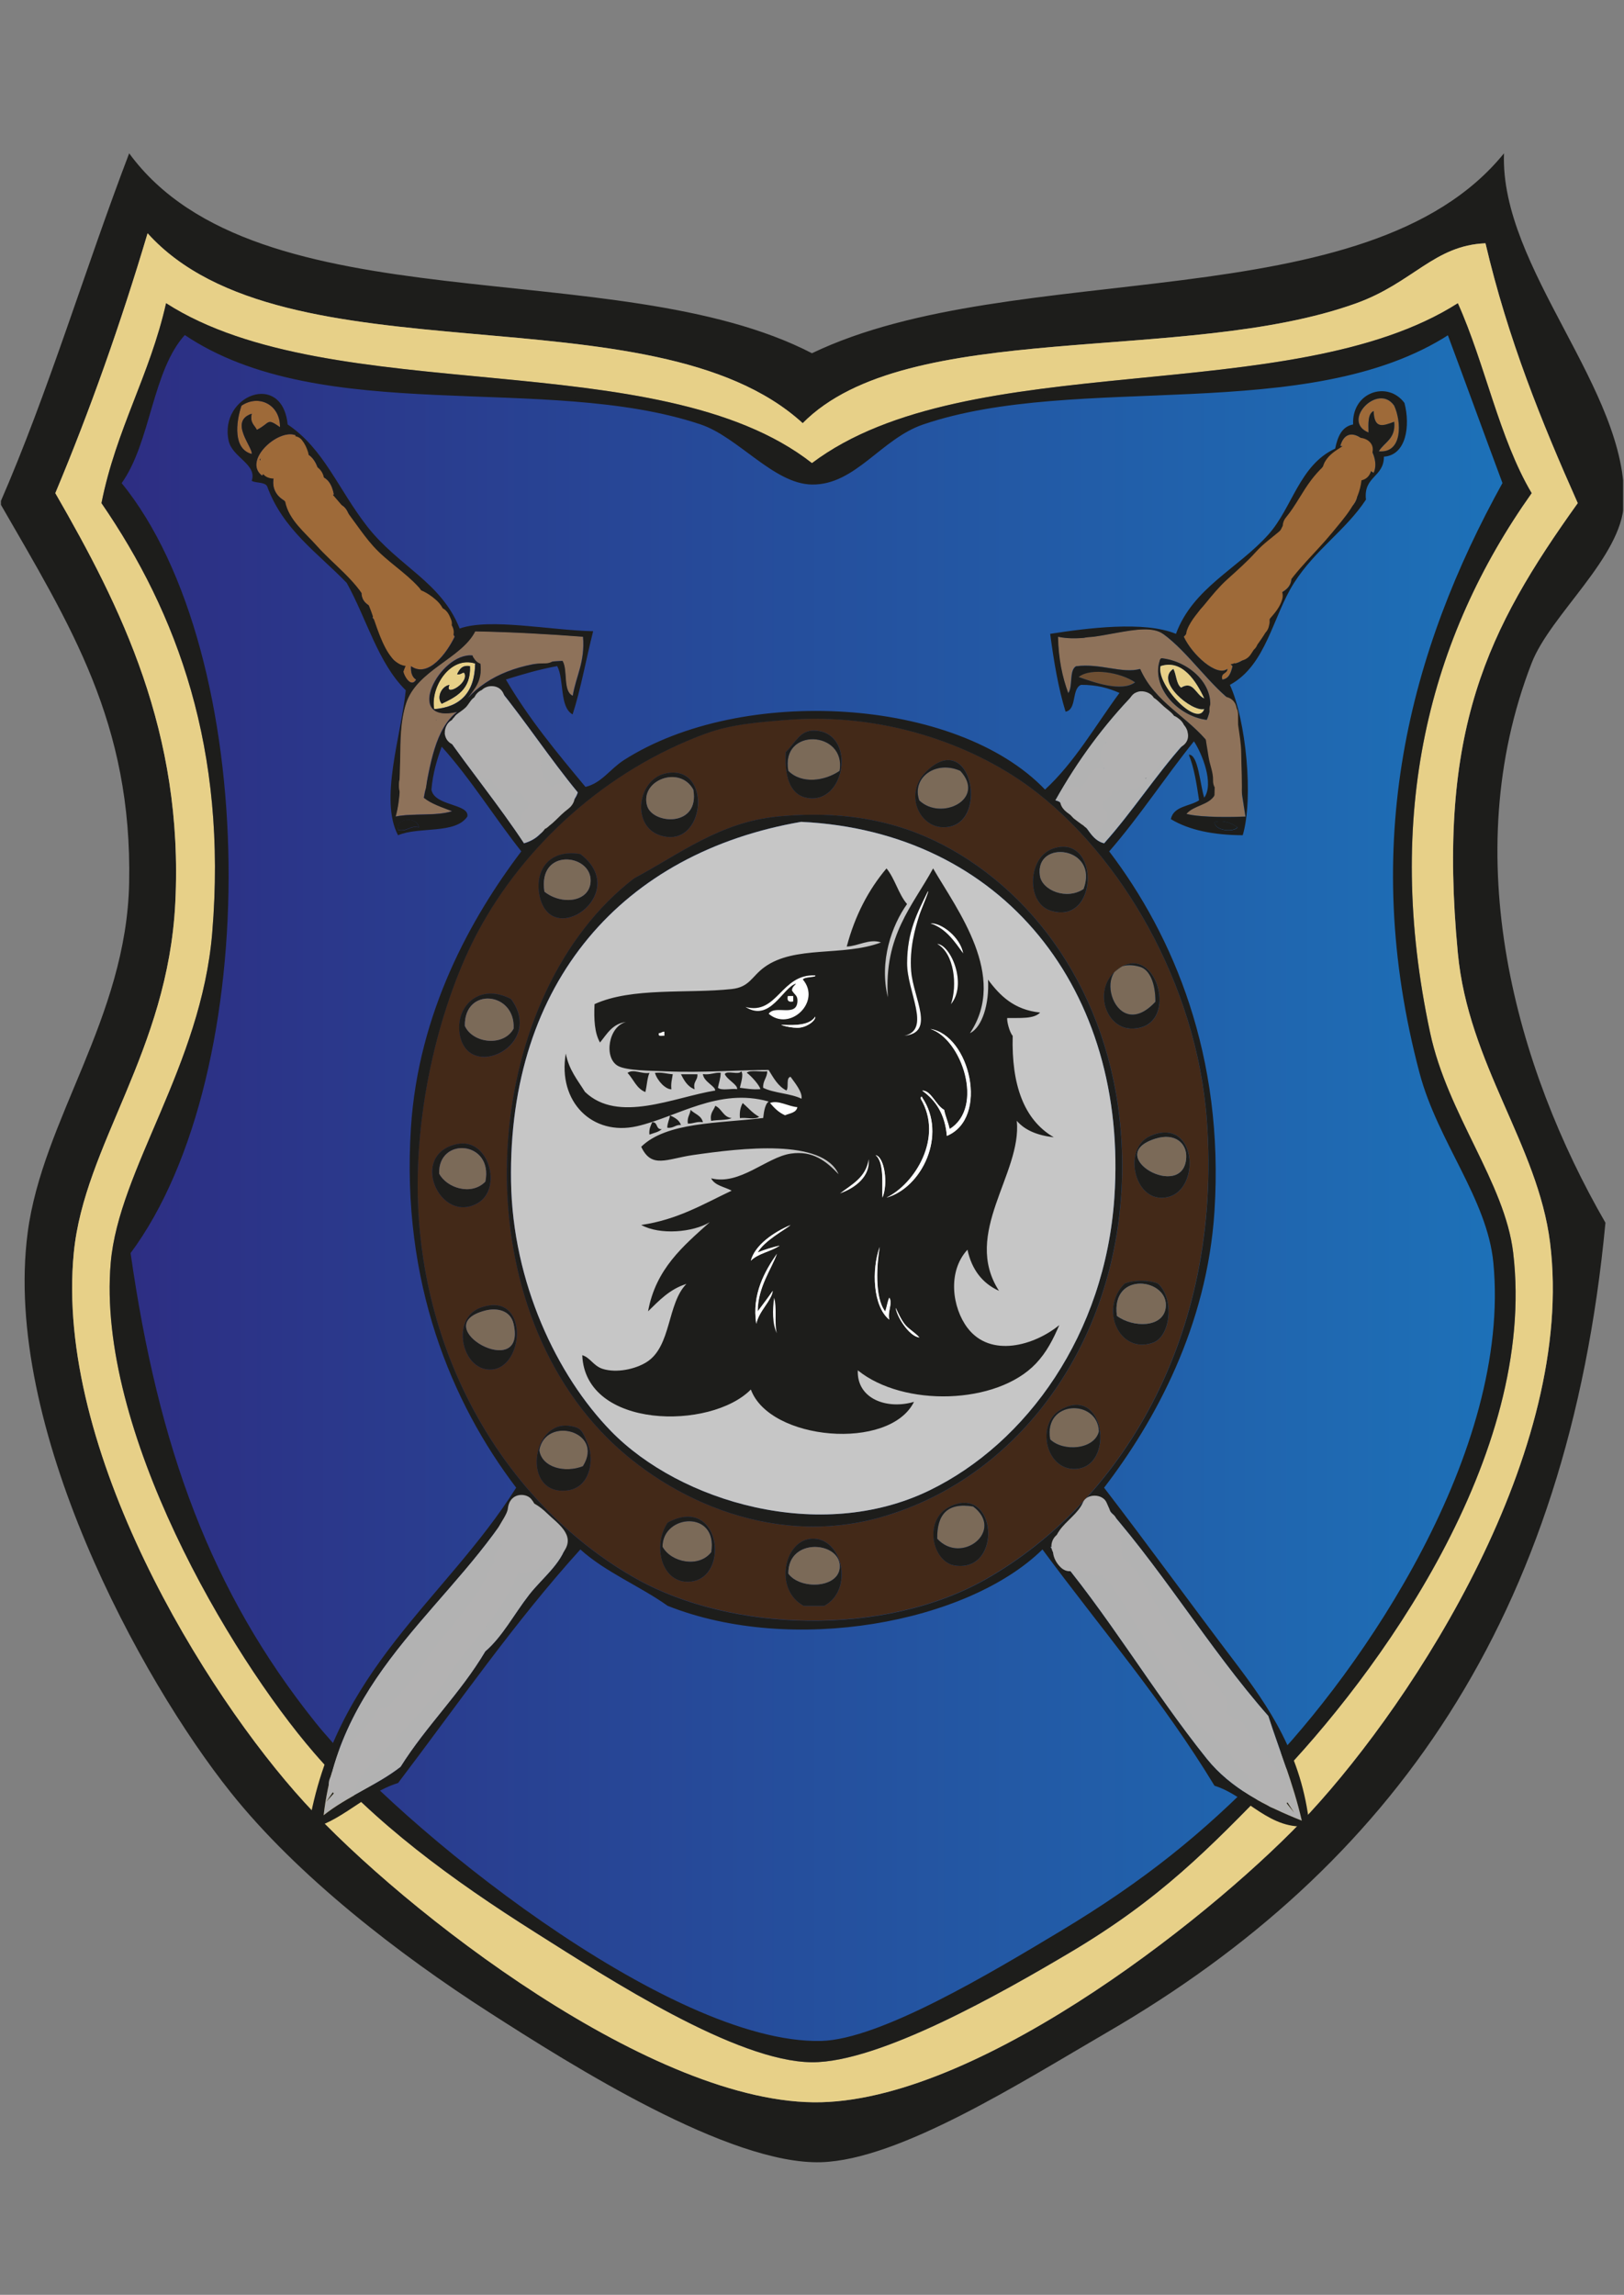 <?xml version="1.0" encoding="UTF-8"?>
<svg id="Calque_1" data-name="Calque 1" xmlns="http://www.w3.org/2000/svg" xmlns:xlink="http://www.w3.org/1999/xlink" viewBox="0 0 595.95 841.89">
  <rect x="0" y="0" width="595.95" height="841.89" fill="#808080" stroke="none"/>
  <defs>
    <style>
      .cls-1 {
        fill: #c6c6c6;
      }

      .cls-1, .cls-2, .cls-3, .cls-4, .cls-5, .cls-6, .cls-7, .cls-8, .cls-9, .cls-10, .cls-11, .cls-12 {
        fill-rule: evenodd;
      }

      .cls-2 {
        fill: #e7d088;
      }

      .cls-3 {
        fill: #fff;
      }

      .cls-13 {
        clip-path: url(#clippath-2);
      }

      .cls-4 {
        fill: #9d9d9c;
      }

      .cls-5 {
        fill: #6e4f33;
      }

      .cls-6 {
        fill: #432918;
      }

      .cls-14 {
        stroke: #1d1d1b;
        stroke-miterlimit: 10;
      }

      .cls-14, .cls-15 {
        fill: none;
      }

      .cls-16 {
        clip-path: url(#clippath-1);
      }

      .cls-7 {
        fill: #b2b2b2;
      }

      .cls-8 {
        fill: #b3b2b2;
      }

      .cls-9 {
        fill: #1d1d1b;
      }

      .cls-17 {
        clip-path: url(#clippath);
      }

      .cls-10 {
        fill: #7b6a58;
      }

      .cls-11 {
        fill: #9e6a39;
      }

      .cls-18 {
        fill: url(#linear-gradient);
      }

      .cls-12 {
        fill: #8e725a;
      }
    </style>
    <clipPath id="clippath">
      <rect class="cls-15" x=".34" width="595.28" height="841.89"/>
    </clipPath>
    <clipPath id="clippath-1">
      <path class="cls-15" d="M338.58,155.25c-15.56,5.3-24.92,22.21-40.63,22-13.76-.19-26.86-17.37-40.63-22-57.04-19.19-139.19,1.21-189.6-33-12.46,13.4-12.76,39.97-23.71,55,51.04,62.33,52.77,216.02,3.39,282.33,10.22,71.78,29.65,124.63,67.72,172.33,30.27,37.94,130.11,118.65,186.23,117.33,21.73-.5,62.62-25.08,88.02-40.33,31.05-18.64,52.44-36.08,74.49-58.67,36.61-37.47,91.28-117.64,84.65-187-2.25-23.6-20.42-44.53-27.09-69.67-22.37-84.32-3.64-154.73,30.48-216.33-6.83-18.28-13.5-36.71-20.32-55-51.77,33.39-136.26,13.68-193,33"/>
    </clipPath>
    <linearGradient id="linear-gradient" x1=".34" y1="841.89" x2="1.34" y2="841.89" gradientTransform="translate(-127.59 428021.66) scale(507.89 -507.89)" gradientUnits="userSpaceOnUse">
      <stop offset="0" stop-color="#2d2e83"/>
      <stop offset="1" stop-color="#1d71b8"/>
    </linearGradient>
    <clipPath id="clippath-2">
      <rect class="cls-15" x=".34" width="595.28" height="841.89"/>
    </clipPath>
  </defs>
  <g class="cls-17">
    <path class="cls-9" d="M47.4,56.25c46.93,64.07,178.76,36.2,250.56,73.34,74.29-35.67,203.84-11.47,253.95-73.34-1.56,42.18,45.71,86.95,44.01,128.33-.82,19.91-26.96,40.9-33.86,58.67-27.64,71.17-5.63,148.68,27.08,205.33-13.73,145.34-78.5,236.45-182.83,296.99-31.33,18.19-76.11,46.78-104.95,47.67-33.68,1.04-91.47-35.45-121.9-55-32.99-21.18-70.29-49.95-94.79-80.66C51.69,616.29,.85,523.28,10.15,452.25c5.45-41.64,36.26-78.77,37.24-128.33,1.17-58.73-21.47-94.29-47.4-139.33C17.75,143.92,31.22,98.62,47.4,56.25m-27.09,124.67c23.96,41.56,47.17,87.7,44.02,150.33-2.73,54.53-33.37,88.68-37.24,128.33-7.06,72.29,48.15,161.72,84.65,201.66,36.5,39.95,128.68,111.53,189.61,110,60.26-1.51,147.15-71.35,179.44-106.33,38.39-41.57,97.53-132.62,88.04-209-4.47-35.91-29.99-65.43-33.85-106.33-7.76-81.97,11.01-118.85,44.01-165-13.23-29.67-25.64-60.24-33.86-95.33-18.86,.77-26.57,14.48-47.41,22-62.92,22.71-164.84,5.21-203.15,44-55.06-50.38-190.22-14.02-240.41-69.67-9.91,33.26-21.17,65.08-33.86,95.33"/>
    <path class="cls-2" d="M54.16,85.58c50.19,55.65,185.35,19.29,240.4,69.67,38.31-38.79,140.23-21.29,203.15-44,20.83-7.52,28.55-21.23,47.4-22,8.22,35.1,20.64,65.66,33.86,95.33-33.01,46.15-51.78,83.04-44.01,165,3.86,40.9,29.38,70.42,33.85,106.33,9.5,76.37-49.64,167.43-88.03,209-32.29,34.98-119.18,104.82-179.44,106.33-60.93,1.54-153.11-70.04-189.61-110-36.5-39.94-91.71-129.37-84.65-201.66,3.88-39.65,34.51-73.8,37.24-128.33,3.15-62.64-20.06-108.77-44.02-150.33,12.69-30.26,23.95-62.07,33.86-95.33m6.78,25.67c-5.98,26.52-18.31,46.18-23.71,73.33,27.75,40.37,46.26,90.16,40.64,157.67-4.07,48.84-34.28,86.73-37.24,121-5.3,61.25,43.7,143.97,74.49,179.66,22.49,26.08,50.66,46.67,81.26,66,27.18,17.16,73.8,47.48,101.58,47.66,24.72,.18,69.85-25.53,94.81-40.33,33.04-19.6,50.73-37.91,74.49-62.33,38.35-39.42,96.86-119.89,88.03-194.33-3.05-25.75-24.06-50.69-30.47-80.66-17.22-80.45-.2-145.17,37.24-198-11.92-20.1-17.1-47.48-27.08-69.66-61.1,38.95-179.79,15.52-237.02,58.66-56.31-44.13-176.07-19.55-237.01-58.66"/>
    <path class="cls-9" d="M297.95,169.91c57.23-43.14,175.91-19.71,237.02-58.66,9.98,22.18,15.16,49.57,27.08,69.66-37.45,52.83-54.46,117.56-37.24,198,6.41,29.98,27.41,54.92,30.47,80.66,8.84,74.44-49.67,154.91-88.02,194.33-23.76,24.43-41.45,42.73-74.49,62.33-24.96,14.8-70.09,40.5-94.81,40.33-27.78-.18-74.4-30.5-101.58-47.66-30.6-19.33-58.76-39.92-81.25-66-30.79-35.69-79.79-118.41-74.49-179.66,2.96-34.27,33.18-72.16,37.24-121,5.62-67.51-12.88-117.29-40.64-157.67,5.4-27.15,17.72-46.81,23.71-73.33,60.94,39.12,180.7,14.53,237.01,58.66m40.63-14.66c-15.56,5.3-24.92,22.21-40.63,22-13.76-.19-26.86-17.37-40.63-22-57.04-19.19-139.19,1.21-189.6-33-12.46,13.4-12.76,39.96-23.71,55,51.04,62.33,52.77,216.02,3.38,282.33,10.22,71.78,29.65,124.63,67.72,172.33,30.27,37.94,130.11,118.65,186.23,117.33,21.73-.5,62.62-25.08,88.02-40.33,31.05-18.64,52.44-36.09,74.49-58.67,36.61-37.47,91.28-117.64,84.65-187-2.25-23.6-20.42-44.53-27.09-69.67-22.37-84.32-3.63-154.73,30.49-216.33-6.83-18.29-13.5-36.71-20.32-55-51.77,33.39-136.26,13.68-193,33"/>
  </g>
  <g class="cls-16">
    <rect class="cls-18" x="44.01" y="122.25" width="511.12" height="628.31"/>
  </g>
  <g class="cls-13">
    <path class="cls-14" d="M531.58,122.25c6.82,18.29,13.5,36.71,20.32,55-34.12,61.6-52.86,132.01-30.48,216.33,6.68,25.13,24.84,46.07,27.09,69.67,6.63,69.35-48.04,149.53-84.65,187-22.05,22.58-43.44,40.03-74.49,58.67-25.41,15.25-66.29,39.82-88.02,40.33-56.12,1.32-155.96-79.39-186.23-117.33-38.07-47.7-57.5-100.55-67.72-172.33,49.38-66.31,47.66-220-3.38-282.33,10.94-15.03,11.25-41.6,23.71-55,50.42,34.21,132.57,13.81,189.6,33,13.77,4.63,26.87,21.81,40.63,22,15.7,.22,25.06-16.69,40.63-22,56.73-19.32,141.22,.39,193-33Z"/>
    <path class="cls-11" d="M511.62,148.84c2.67,5.81,3.21,17.54-5.65,16.75,2.08-3.41,6.31-4.57,5.65-10.83-4.3,1.61-7.29,2.67-7.54-3.94-2.18,1.01-1.95,4.53-1.88,7.88-10.17-4.13,3.5-18.43,9.42-9.85"/>
    <path class="cls-11" d="M102.74,156.72c-5.05-3.53-3.48-1.53-8.48,.98-.84-1.75-2.63-2.5-1.88-5.91-8.52,2.78,.45,12.35,0,14.77-6.85-1.77-5.88-11.52-3.77-17.73,6.42-4.31,14.24-.34,14.13,7.88"/>
    <path class="cls-11" d="M504.08,173.47c-2.76-1.35-3.13-4.06-.94-5.91-.85-1.74-2.11-3.05-3.77-3.94-3,1.51-4.14,.35-7.54,0,3.05-10.9,15.79,2.04,12.25,9.85"/>
    <path class="cls-11" d="M116.88,172.48c-4.58,3.09-10.15,5.15-11.31,11.82-15.03-6.68,5.97-29.4,11.31-11.82m-11.31,7.88c-.06-2.89-2.15-3.66-3.77-4.93,.53,2.4,.81,5.07,3.77,4.93"/>
    <path class="cls-11" d="M116.88,174.45c3.47,.64,4.94,3.37,5.65,6.89-2.91,1.88-5.64,3.95-7.54,6.9-3.31,.17-3.1-3.33-5.65-3.94-2.74,2.39,5.69,5.2,2.83,7.88-2.46-.71-2.89-3.55-5.65-3.94,0-8.21,5.95-10.2,10.36-13.79"/>
    <path class="cls-9" d="M101.8,175.44c1.61,1.27,3.7,2.04,3.77,4.93-2.96,.14-3.24-2.53-3.77-4.93"/>
    <path class="cls-11" d="M492.77,187.26c.26,3.88-4.03,3.01-3.77,6.89-4.57-3.19,1.91-3.08,1.88-6.89-2.36-.17-2.29,2.21-3.77,2.96-4.23-.83-5.19-5.08-9.42-5.91-.22-4.17,2.75-5.01,3.77-7.88,4.85,2.48,8.83,5.87,11.3,10.83"/>
    <path class="cls-11" d="M128.18,189.23c-1.08,3.8-4.33,5.32-6.59,7.88-2.27-.91-3.52-2.88-4.71-4.92-3.4,3.3,3.39,4.27,2.83,7.88-3.46-.65-4.69-3.63-6.59-5.91,1.86-5.9,11.95-14.76,15.07-4.93"/>
    <path class="cls-11" d="M486.18,197.11c-1.99,.87-2.79,3-5.65,2.96,.28-2.01,2.55-1.93,2.83-3.94-1.21-2.75-1.95,3.1-4.71,1.97-1.24-1.99-3.09-3.33-5.65-3.94-.51-4.47,1.89-5.9,2.83-8.86,5.54,1.75,10.49,4.14,10.36,11.82"/>
    <path class="cls-11" d="M128.18,192.18c6.69,2.27,5.37,7.43,.94,10.83-3.38,.25-3.45-2.96-6.59-2.96,.5,3.41,4.4,3.28,4.71,6.89-4.4,.66-4.14-3.55-6.6-4.92,.55-5.33,6.5-5.03,7.54-9.85"/>
    <path class="cls-11" d="M470.16,194.15c4.79,.91,6.94,4.56,10.36,6.89-1.12,3.43-2.05,7.04-5.65,7.88-1.01-3.68,2.34-2.81,1.88-5.91-1.75-3.01-1.41,4.34-4.71,2.95-3.73-4.86-7.13-6.35-1.89-11.82"/>
    <path class="cls-11" d="M134.78,199.08c2.14,1.37,3.65,3.41,5.65,4.92-.6,3.97-5.07,3.89-6.59,6.89-3.03,.87-1.29-3.25-3.77-2.95-.25,2.88,2.13,3.03,1.88,5.91-2.72-.43-4.29-2.08-4.71-4.92,1.95-3.87,4.64-6.97,7.54-9.85"/>
    <path class="cls-11" d="M469.22,217.79c-.24-3.86,3.41-3.66,2.83-7.88-1.88,.99-1.49,4.36-4.71,3.94-2.01-3.15-6.88-3.32-7.54-7.88,2.52-.66,3.45-2.96,4.71-4.93,6.73,2.64,14.57,12.78,4.71,16.75"/>
    <path class="cls-11" d="M147.96,211.88c-4.79,.91-5.71,5.84-9.42,7.88-1.92-.29-1.85-2.67-3.77-2.96-.25,2.88,2.13,3.03,1.88,5.91-12.21-4.82,6.71-23.73,11.31-10.83"/>
    <path class="cls-11" d="M469.22,219.76c-.93,3.29-2.99,5.41-3.77,8.87-4.2-1.47,.54-4.42,.94-6.89-1.36-2.61-2.11,3.62-5.65,1.97-1.73-5.08-7.18-6.28-10.36-9.85,2.17-2,4.42-3.91,6.59-5.91,5.29,2.67,9.86,6.11,12.25,11.82"/>
    <path class="cls-11" d="M148.91,212.87c3.9,.19,3.19,5.2,6.59,5.91-3.71,3.67-7.83,6.91-11.3,10.83-3.49,.69-2.35-3.45-3.77-4.93-3.55,2.74,3.72,5.74,.94,7.88-3.21-.26-2.66-4.44-4.71-5.91,1.71-7.08,8-9.37,12.25-13.79"/>
    <path class="cls-11" d="M463.57,229.61c-.95,2.62-1.55,5.6-4.71,5.91-1.01-3.68,2.34-2.81,1.88-5.91-2.53-.68-1.82,2.04-2.83,2.96-5.47-2.49-7.26-8.83-13.19-10.83,.33-3.27,2.82-4.27,4.71-5.91,6.92,2.29,10.52,8.05,14.13,13.79"/>
    <path class="cls-11" d="M163.04,228.63c-5.86,2.74-10.27,7-15.07,10.83-1.31-1.25-.41-4.82-2.83-4.92-1.96,1.57,4.79,6.13,1.88,8.86-3.94-.81-4.56-5.08-5.65-8.86,6.18-4.14,17.5-22.82,21.67-5.91"/>
    <path class="cls-11" d="M458.86,237.49c-.72,3.18-2.61,5.15-5.65,5.91-2.25-2.47,2.38-3.3,1.88-6.89-1.16-2.4-2.61,3.09-3.77,3.94-4.08-3.94-7.26-8.83-13.19-10.83,.55-3.69,1.9-6.55,4.71-7.88,6.59,3.94,11.61,9.54,16.02,15.76"/>
    <path class="cls-11" d="M163.98,229.61c1.93,.27,1.88,2.63,2.83,3.94-2.72,5.7-9.57,15.35-16.02,10.83-.14,2.45,.49,4.09,1.88,4.93-1.86,3.13-4.38-1.23-4.71-2.95,2.73-8.31,9.6-12.29,16.02-16.75"/>
    <path class="cls-11" d="M452.26,244.39c-.59,2.34-1.27,4.59-3.77,4.92-.69-2.69,1.87-1.98,1.88-3.94-3.85,3.09-12.97-5.2-16.01-11.82,.88-.72,1.43-1.79,1.88-2.96,8.4,1.4,11.08,8.77,16.02,13.79"/>
    <path class="cls-12" d="M213.91,233.55c.77,9.34-2.57,14.39-3.77,21.67-3.76-1.65-1.73-9.35-3.77-12.81-15.31,.73-27.06,5.19-34.86,13.79,2.34-3.46,5.51-6.06,4.71-12.81,.29-2.27-2.72-1.09-2.83-2.95-12.07-1.25-25.76,25.33-5.65,20.68-8.12,6.28-9.87,19.23-12.25,31.52,2.84,2.29,6.71,3.49,10.36,4.93-5.73,1.89-14.44,.66-20.73,1.97,3.58-12.77-.31-28.42,3.77-41.37,3.88-12.33,20.41-16.6,25.44-26.6,13.59,.24,26.69,.99,39.57,1.97m-40.51,5.91c1.82,1.38,5.77,.54,4.71,4.92,6.67-4.84,19.1-3.68,26.38-7.88-11.06,.26-20.57,2.13-31.09,2.96m-21.67,51.22c2.48-9.23,2.64-20.88,8.48-26.6-5.51,1.5-3.93-4.43-5.65-6.89-.64,10.83-5.4,22.58-2.83,33.49"/>
    <path class="cls-12" d="M453.21,258.18c-.63,15.76,1.8,28.32,3.77,41.37-4.14,.16-15.99,.46-21.67-.98,2.62-3.17,8.25-3.2,10.36-6.89,1.25-4.56-2.43-11.7-1.89-18.71-7.73-9.98-20.03-15.18-25.44-27.58-6.64,1.82-14.53-2.17-23.55-.99-2.58,1.57-1.05,7.44-2.83,9.85-2.2-5.9-3.61-12.64-3.77-20.68,13.21,2.89,31.23-6.38,38.63-.99,9.26,6.75,17.33,19.24,26.38,25.61m-57.47-17.73c10.7-.36,21.33-.64,26.38,4.93-.55-4.52,3.14-4.59,4.71-6.89-10.59,.42-26-1.18-31.09,1.97m30.15,.99c-4.02,10.27,6.25,21.35,16.96,22.65,5.13-11.44-5.94-21.67-16.96-22.65m16.96,25.61c5.48,5.43,6.31,15.72,9.42,23.64-1.75-10.98-2.47-23.03-5.65-32.5,1.51,5.84-3,5.41-3.77,8.86"/>
    <path class="cls-9" d="M204.49,236.51c-7.28,4.21-19.71,3.04-26.38,7.88,1.06-4.39-2.89-3.54-4.71-4.92,10.52-.82,20.03-2.7,31.09-2.96"/>
    <path class="cls-9" d="M426.83,238.48c-1.57,2.3-5.26,2.38-4.71,6.89-5.04-5.56-15.68-5.28-26.38-4.92,5.09-3.15,20.5-1.55,31.09-1.97"/>
    <path class="cls-9" d="M442.84,264.09c-10.71-1.3-20.97-12.39-16.96-22.65,11.01,.99,22.09,11.22,16.96,22.65m-16.96-19.7c-1.65,6.83,13.59,22.78,16.02,15.76-4.49,1.16-18.32-10.26-11.31-14.77,1.12,2.11,1.02,5.5,2.83,6.9,4.46-2.77,5.3,2.56,8.48,3.94-2.83-6.03-7.95-14.51-16.02-11.82"/>
    <path class="cls-2" d="M174.34,243.4c-.18,10.65-5.41,16.01-15.07,16.75-1.47-8.18,5.97-19.68,15.07-16.75m-6.59,3.94c1.62,.39,2.42-1.46,2.83,0,1.01,3.79-7.66,8.35-5.65,3.94-2.75,.42-4.9,4.44-2.83,6.89,5.39-2.58,10.72-5.21,10.36-13.79-2.96-.47-3.85,1.23-4.71,2.96"/>
    <path class="cls-2" d="M441.9,256.21c-3.18-1.38-4.02-6.71-8.48-3.94-1.81-1.39-1.71-4.79-2.83-6.9-7.01,4.51,6.81,15.94,11.31,14.77-2.42,7.02-17.67-8.93-16.02-15.76,8.07-2.69,13.19,5.79,16.02,11.82"/>
    <path class="cls-9" d="M172.46,244.39c.35,8.58-4.98,11.21-10.36,13.79-2.07-2.45,.08-6.47,2.83-6.89-2.01,4.41,6.66-.15,5.65-3.94-.41-1.46-1.21,.39-2.83,0,.86-1.73,1.75-3.42,4.71-2.96"/>
    <path class="cls-5" d="M416.46,250.3c-4.96,3.69-15.29-.05-20.73-1.97,4.57-3.59,15.69-1.59,20.73,1.97"/>
    <path class="cls-7" d="M182.82,252.27c10.09,12.43,19.03,26.07,29.21,38.41-1.33,4.19-5.01,5.92-8.48,7.88-4.94-4.14-9.53-13.52-6.6-22.65-3.46-9.19-13.26-11.75-14.13-23.64"/>
    <path class="cls-9" d="M154.56,257.19c1.72,2.47,.14,8.39,5.65,6.89-5.84,5.71-6,17.37-8.48,26.59-2.57-10.91,2.19-22.66,2.83-33.49"/>
    <path class="cls-9" d="M446.61,258.18c3.19,9.47,3.9,21.53,5.65,32.5-3.1-7.92-3.94-18.21-9.42-23.64,.78-3.46,5.28-3.02,3.77-8.86"/>
    <path class="cls-7" d="M176.23,270.98c.64-4.93-2.52-5.91-4.71-7.88,.29-3.9,3.27,1.1,2.83-2.95,3.07-.26,4.53,1.17,4.71,3.94-2.57,.09-1.9-1.64-3.77,0,2.32,3.35,4.63,2.89,7.54,3.94-1.74,4.34,1.51,4.04,0,6.89-3.27-.19-3.58-3.48-6.6-3.94"/>
    <path class="cls-6" d="M288.34,264.09c35.31-2.89,67.89,8.72,89.5,24.62,33.25,24.47,61.32,72.15,65.01,122.14,5.93,80.48-32.56,140.87-81.02,168.43-37.37,21.25-93.33,19.47-128.13,0-43.06-24.09-76.18-73.16-80.08-132.97-2.6-39.82,8.81-80.33,21.67-104.41,16.8-31.45,46.72-59.29,83.85-72.89,9.07-3.32,19.04-4.09,29.21-4.92m7.54,28.56c14.67,3.04,18.57-24.4,2.83-24.62-5.21-.07-6.73,4.36-10.36,7.88-.55,10.76,2.52,15.71,7.54,16.75m49.93,10.83c17.75,.69,11.05-36.56-5.65-20.68-8.59,8.16-2.96,20.35,5.65,20.68m-103.63,2.96c16.95,5.58,19.48-26.72,1.88-22.65-10.2,2.36-12.38,19.2-1.88,22.65m-21.67,218.66c21.9,23.33,61.57,43.15,102.69,31.52,52.6-14.88,89.8-67.81,88.56-131.99-1-51.92-26.99-93.12-63.12-113.27-15.92-8.88-35.97-14.42-63.12-11.82-21.36,2.04-35.98,13.71-52.76,22.66-54.61,41.81-64.84,146.89-12.25,202.9m164.87-191.08c18.15,5.89,18.22-28.72,.94-22.66-9.28,3.26-9.72,19.8-.94,22.66m-187.48-5.91c3.85,20.96,34.11-.32,15.07-14.77-11.71-1.94-16.64,6.24-15.07,14.77m217.63,49.25c18.58-.32,8.18-34.38-6.59-20.68-7.64,7.08-2.99,20.85,6.59,20.68m-246.83,1.97c2.92,17.86,31.38,4.23,18.84-12.81-11.69-6.12-20.49,2.75-18.84,12.81m257.19,60.08c15.24,.54,14.23-30.52-3.77-22.66-9.75,4.26-6.36,22.3,3.77,22.66m-250.6,1.97c9.25-5.33,4.09-24.11-7.54-21.67-17.95,3.76-6.3,29.65,7.54,21.67m237.41,29.55c-9.32,9.12-2.07,26,10.36,21.67,6.51-2.27,7.98-16.11,1.88-21.67-3.15-1.4-9.1-1.4-12.25,0m-232.7,31.52c12.73-.28,14.26-29.3-3.77-22.65-10.82,3.99-6.86,22.89,3.77,22.65m214.8,36.44c14.47-.78,10.68-31.12-5.65-21.67-9.04,5.23-5.46,22.27,5.65,21.67m-185.59-15.76c-14.34-2.36-17.87,25.82-.94,23.64,8.26-1.06,9.8-10.98,7.54-16.75-2.08-5.3-2.62-6.24-6.6-6.89m141.32,51.22c17.58,2.5,15.22-29.9-1.88-21.67-9.97,4.79-6.6,20.46,1.88,21.67m-98.92,5.91c16.76,1,13.47-32.52-6.59-21.67-5.61,8.53-2.19,21.14,6.59,21.67m46.16-15.76c-10.15,.68-13.75,18.82-2.83,24.62h7.54c11.05-5.91,6.57-25.38-4.71-24.62"/>
    <path class="cls-7" d="M173.4,265.07c-1.22,4.86-5.18,4.22-7.54,1.97,1.37-1.87,4.92-4.42,7.54-1.97"/>
    <path class="cls-7" d="M163.04,269.01c10.99,6.9,14.73,21.37,32.97,20.68,1.12,4.09,3.5,6.85,5.65,9.85-1.34,5.16-4.48,8.44-9.42,9.85-9.23-13.99-19.7-26.69-29.21-40.38"/>
    <path class="cls-7" d="M419.29,273.94c-.78-2.78,1.33-2.55,.94-4.92,2.05,.87,2.88,5.5-.94,4.92"/>
    <path class="cls-10" d="M308.12,282.8c-5.38,3.72-13.89,4.98-18.84,0-2.95-16.08,21.35-14.85,18.84,0"/>
    <path class="cls-7" d="M433.42,270.98c2.41-.04,1.15,.73,.94,1.97-10.3,11.55-18.88,24.91-29.21,36.44-4.82-1.2-5.98-6.22-9.42-8.87,3.62-8.79,12.65-13.44,22.61-12.8,5.28-5.32,9.13-12.12,15.07-16.75"/>
    <path class="cls-4" d="M176.23,271.97v3.94c-3,.85-2.91-1.55-4.71-1.97,.8-1.46,3.03-1.43,4.71-1.97"/>
    <path class="cls-10" d="M352.4,282.8c9.62,10.46-7.12,18.53-15.07,10.83-2.9-8.42,6.19-14.84,15.07-10.83"/>
    <path class="cls-9" d="M244.06,283.79c17.6-4.07,15.07,28.23-1.88,22.65-10.5-3.45-8.32-20.29,1.88-22.65m-6.59,11.82c1.99,6.9,19.39,7.99,16.96-5.91-4.96-9.1-19.66-3.47-16.96,5.91"/>
    <path class="cls-10" d="M254.42,289.69c2.43,13.9-14.97,12.81-16.96,5.91-2.7-9.38,11.99-15.01,16.96-5.91"/>
    <path class="cls-9" d="M232.75,322.2c16.78-8.95,31.39-20.61,52.76-22.66,27.16-2.6,47.21,2.94,63.12,11.82,36.13,20.15,62.12,61.35,63.12,113.27,1.24,64.18-35.96,117.11-88.56,131.99-41.12,11.63-80.79-8.19-102.69-31.52-52.59-56.02-42.36-161.1,12.25-202.91m-45.22,111.3c.59,36.81,16.68,71.05,36.74,91.6,25.25,25.87,76.67,41.2,116.82,21.67,35.78-17.4,64.41-57.4,67.83-107.36,5.22-76.12-40.89-134.39-114.94-137.9-65.12,11.23-107.63,58.45-106.46,131.99"/>
    <path class="cls-9" d="M153.62,303.48c-3.49-.7-4.04,1.68-7.54,.98-.72-4.97,7.22-4.76,7.54-.98"/>
    <path class="cls-1" d="M293.99,301.51c74.05,3.51,120.15,61.78,114.94,137.9-3.42,49.96-32.06,89.96-67.83,107.36-40.15,19.53-91.57,4.21-116.82-21.67-20.06-20.56-36.16-54.79-36.74-91.6-1.17-73.53,41.34-120.75,106.46-131.99"/>
    <path class="cls-9" d="M445.67,301.51c4.19-.77,6.26,.67,8.48,1.97-1.71,2.04-8.58,1.15-8.48-1.97"/>
    <path class="cls-9" d="M386.32,311.36c17.28-6.07,17.2,28.55-.94,22.66-8.78-2.85-8.34-19.39,.94-22.66m-4.71,9.85c.77,5.44,9.79,9.1,16.02,4.92,5.76-15.59-17.93-18.39-16.02-4.92"/>
    <path class="cls-10" d="M397.62,326.14c-6.22,4.18-15.24,.51-16.02-4.92-1.92-13.47,21.78-10.66,16.02,4.92"/>
    <path class="cls-9" d="M212.97,313.33c19.04,14.46-11.23,35.74-15.07,14.77-1.57-8.54,3.36-16.72,15.07-14.77m3.77,9.85c.24-10.03-19.47-12.25-16.96,3.94,6.38,5.1,16.77,3.82,16.96-3.94"/>
    <path class="cls-10" d="M199.78,327.12c-2.51-16.19,17.2-13.97,16.96-3.94-.18,7.76-10.58,9.04-16.96,3.94"/>
    <path class="cls-10" d="M424,367.51c-15.82,17.17-24.9-18.43-5.65-12.81,3.53,1.03,5.67,5.97,5.65,12.81"/>
    <path class="cls-9" d="M187.53,366.52c12.54,17.03-15.92,30.66-18.84,12.81-1.64-10.06,7.15-18.93,18.84-12.81m-16.96,9.85c2.98,6.52,14.3,7.67,17.9,.98,.73-13.58-18.21-15.43-17.9-.98"/>
    <path class="cls-10" d="M188.48,377.36c-3.6,6.68-14.92,5.53-17.9-.98-.31-14.45,18.62-12.59,17.9,.98"/>
    <path class="cls-9" d="M422.12,416.76c18-7.86,19.01,23.19,3.77,22.65-10.13-.36-13.52-18.39-3.77-22.65m13.19,7.88c.25-5.11-4.01-9.19-11.31-6.9-19.73,6.21,10.51,23.23,11.31,6.9"/>
    <path class="cls-10" d="M424,417.74c7.29-2.29,11.55,1.79,11.31,6.9-.8,16.33-31.04-.69-11.31-6.9"/>
    <path class="cls-9" d="M167.75,419.71c11.63-2.44,16.79,16.34,7.54,21.67-13.83,7.98-25.48-17.91-7.54-21.67m-6.6,10.83c2.78,5.31,11.87,8.22,16.96,2.95,3.02-15.02-17.37-16.61-16.96-2.95"/>
    <path class="cls-10" d="M178.11,433.5c-5.09,5.27-14.18,2.35-16.96-2.95-.41-13.65,19.98-12.06,16.96,2.95"/>
    <path class="cls-9" d="M424.94,470.93c6.1,5.56,4.63,19.4-1.89,21.67-12.44,4.33-19.68-12.55-10.36-21.67,3.15-1.4,9.09-1.4,12.25,0m2.82,8.87c1.46-10.75-20.17-13.91-17.9,2.95,5.89,4.37,16.9,4.43,17.9-2.95"/>
    <path class="cls-10" d="M409.87,482.75c-2.27-16.86,19.36-13.7,17.9-2.95-1,7.38-12.01,7.32-17.9,2.95"/>
    <path class="cls-9" d="M176.23,479.8c18.03-6.64,16.5,22.38,3.77,22.65-10.63,.23-14.58-18.67-3.77-22.65m12.25,5.91c-1.19-5.23-6.44-5.93-10.36-4.92-22.19,5.7,15.3,26.66,10.36,4.92"/>
    <path class="cls-10" d="M178.11,480.78c3.92-1,9.18-.3,10.36,4.92,4.93,21.73-32.55,.77-10.36-4.92"/>
    <path class="cls-10" d="M403.27,525.1c-1.63,6.79-13.16,7.59-17.9,2.95-2.52-14.5,17.45-14.92,17.9-2.95"/>
    <path class="cls-10" d="M213.91,537.91c-6.55,2.59-15.12,.52-16.02-5.91,2.36-12.76,24.07-6.92,16.02,5.91"/>
    <path class="cls-7" d="M190.36,548.74c1.92,2.99-5.58,10.48-1.88,19.7-21.29,32.57-47.05,60.46-68.77,92.59,29.32-32.06,51.87-71.18,81.96-102.44-2.36,5.74-7.75,8.32-9.42,14.77,5.91,1.57,14.67-2.38,16.02-8.87-.84,8.25-8.99,14.05-14.13,20.69-5.52,7.12-9.72,15.27-16.02,20.68-9.13,15.41-21.64,27.28-31.09,42.35-8.64,6.73-19.74,10.89-28.26,17.73,6.13-53.67,48.76-77.73,71.6-117.21"/>
    <path class="cls-7" d="M402.33,548.74c23,24.87,40.7,55.29,63.12,80.77,4.11,12.77,9.07,24.66,12.25,38.41-13.39-5.3-26.17-11.85-34.86-22.66-19.97-24.85-36.73-53.81-57.47-77.81,5.78,1.09,8.6,9.8,18.84,7.88-2.33-6.75-8.15-9.87-10.36-16.74,28.22,34.19,53.15,71.82,81.02,106.38-20.58-32.33-44.65-61-66.89-91.6-1.05-10.67,.76-18.96-5.65-24.62"/>
    <path class="cls-10" d="M357.11,552.68c11.73,8.85-4.27,21.61-13.19,11.82-.1-8.64,3.49-13.43,13.19-11.82"/>
    <path class="cls-10" d="M261.02,569.43c-4.51,5.89-14.76,3.81-17.9-1.97-.03-12,20.44-13.65,17.9,1.97"/>
    <path class="cls-9" d="M302.47,589.13h-7.54c-10.93-5.81-7.33-23.95,2.83-24.62,11.28-.75,15.76,18.72,4.71,24.62m5.65-13.79c1.05-9.77-18.94-11.74-18.84,1.97,4.38,5.93,18.05,5.34,18.84-1.97"/>
    <path class="cls-10" d="M289.28,577.31c-.1-13.71,19.9-11.74,18.84-1.97-.79,7.31-14.46,7.9-18.84,1.97"/>
    <path class="cls-9" d="M436.25,276.89c3.44-.3,4.09,10.81,5.65,15.76,3.69-5.11-.79-16.25-3.77-20.68-10.62,13.19-20.01,27.67-31.09,40.38,23.57,31.02,42.27,75.11,38.63,131.99-2.71,42.22-21.78,77-40.51,101.45,15.95,20.75,31.62,42.38,48.05,64.02,12.48,16.44,24.56,34.07,27.32,60.08-14.54,1.92-22.68-10.97-34.86-14.77-18.87-31.17-41.91-57.97-63.12-86.68-27.54,27.03-91.9,38.84-137.55,20.68-10.28-7.31-22.77-12.31-32.03-20.68-24.14,26.64-44.93,56.77-66.89,85.69-12.18,3.72-21.89,15.14-32.97,16.74,9.53-58.32,50.36-83.93,76.31-125.09-23.6-31.03-42.27-75.12-38.63-131.99,2.71-42.21,21.93-76.93,40.51-101.45-9.96-12.56-18.54-26.58-29.21-38.41-1.74,4.75-3.25,9.73-3.77,15.76,1.07,6.12,13.96,5.08,13.19,9.85-4.36,6.6-17.9,3.62-25.44,6.89-6.93-13.02,1.19-36.84,2.83-53.19-10.2-10.02-14.38-26.33-21.67-39.4-10.56-10.95-23.41-19.52-29.21-35.46-.95-1.63-4-1.07-5.65-1.97,2.09-6.15-7.16-8.53-8.48-14.77-3.51-16.61,19.68-25.64,21.67-5.91,13.29,8.89,18.56,23.78,29.21,37.43,11.4,14.61,27.13,20.31,33.91,37.43,11.07-3.94,33.16,.65,48.99,.98-2.58,10.1-4.45,20.95-7.54,30.53-4.91-2.75-2.99-12.64-5.65-17.73-6.68,1.22-12.8,3.03-18.84,4.92,8.45,14.47,18.83,26.94,29.21,39.4,5.94-1.4,8.98-6.56,14.13-9.85,43.17-27.59,122.01-23.14,154.51,10.83,10.86-9.99,18.44-23.4,27.32-35.46-3.97-1.75-8.41-3.02-14.13-2.96-3.55,1.54-1.4,9.04-5.65,9.85-2.68-8.68-4.31-18.47-5.65-28.56,13.55-2.1,34.48-4.83,46.16,0,6.19-16.83,22.75-23.94,33.92-36.44,8.82-9.88,11.36-25.46,24.5-31.52,.91-4.3,2.35-8.05,6.59-8.86-.53-12,12.75-16.16,18.84-7.88,2.2,8.4,.66,19.13-7.54,19.7,.02,7.57-7.59,7.17-6.59,15.76-7.5,11.34-18.53,18.24-26.38,30.53-7.88,12.34-10.15,30.16-23.55,37.43,5.89,12.77,8.75,41.51,4.71,55.16-10.63-.05-19.61-1.82-26.38-5.91,1.03-4.83,6.87-4.63,10.36-6.89-.89-5.96-1.79-11.91-3.77-16.75m65.95-118.2c-.07-3.35-.29-6.87,1.88-7.88,.24,6.61,3.24,5.55,7.54,3.94,.66,6.27-3.58,7.42-5.65,10.84,8.86,.79,8.33-10.93,5.65-16.75-5.92-8.58-19.6,5.72-9.42,9.85m-413.58-9.85c-2.11,6.21-3.08,15.96,3.77,17.73,.45-2.43-8.52-11.99,0-14.77-.75,3.41,1.05,4.16,1.88,5.91,5-2.51,3.43-4.52,8.48-.98,.12-8.22-7.71-12.19-14.13-7.88m7.54,25.61c2.07-2.07,.19-4.38-.94-5.91,1.66-.89,1.56-3.63,3.77-3.94,4.44,1.45,9.51,.92,9.42-4.92-6.5-2.4-19.26,9.39-12.25,14.77m395.68-10.83c3.39,.35,4.54,1.51,7.54,0,1.66,.89,2.92,2.2,3.77,3.94-2.19,1.85-1.82,4.56,.94,5.91,3.54-7.81-9.2-20.75-12.25-9.85m-386.26,20.69c1.16-6.67,6.73-8.73,11.31-11.82-5.33-17.58-26.33,5.14-11.31,11.82m380.61-14.77c-.62,2.64-2.7,3.75-3.77,5.91,2.77,3.01,8.34,3.1,9.42,7.88,3.03,.87,1.29-3.25,3.77-2.95,1.02,2.52-2.86,4.69,0,5.91,5.77-5.59-.08-10.21-3.77-13.79,3.14,0,3.22,3.2,6.59,2.95-.05-1.69,.72-2.52,1.88-2.95-.81-5.52-8.85-9.48-12.25-3.94,1.4,1.16,4.21,.85,3.77,3.94-2.88,.05-2.26-3.55-5.65-2.95m-4.71,6.89c-1.02,2.87-3.99,3.71-3.77,7.88,4.23,.83,5.19,5.08,9.42,5.91,1.48-.75,1.41-3.12,3.77-2.95,.03,3.81-6.45,3.71-1.88,6.89-.26-3.88,4.03-3.01,3.77-6.89-2.47-4.96-6.45-8.36-11.3-10.83m-5.65,8.86c-.93,2.96-3.33,4.39-2.83,8.87,2.56,.61,4.41,1.95,5.65,3.94,2.76,1.13,3.5-4.73,4.71-1.97-.28,2.01-2.55,1.93-2.83,3.94,2.87,.04,3.66-2.08,5.65-2.95,.12-7.68-4.82-10.07-10.36-11.82m-369.3,2.95c2.76,.39,3.19,3.23,5.65,3.94,2.86-2.68-5.56-5.49-2.83-7.88,2.55,.61,2.34,4.12,5.65,3.94,1.89-2.95,4.63-5.01,7.54-6.89-.71-3.52-2.18-6.26-5.65-6.89-4.41,3.59-10.37,5.58-10.36,13.79m6.6,5.91c1.9,2.28,3.13,5.26,6.59,5.91,.57-3.6-6.23-4.58-2.83-7.88,1.19,2.04,2.44,4.02,4.71,4.93,2.26-2.56,5.52-4.08,6.59-7.88-3.13-9.83-13.21-.97-15.07,4.93m7.54,7.88c2.46,1.37,2.2,5.58,6.6,4.92-.31-3.62-4.21-3.48-4.71-6.89,3.14,0,3.22,3.2,6.6,2.95,4.42-3.4,5.75-8.57-.94-10.83-1.04,4.82-6.99,4.52-7.54,9.85m343.87-.98c-1.26,1.96-2.2,4.27-4.71,4.92,.66,4.56,5.53,4.73,7.54,7.88,3.22,.42,2.83-2.95,4.71-3.94,.58,4.22-3.07,4.02-2.83,7.88,9.86-3.97,2.02-14.11-4.71-16.74m-7.54,6.89c-2.17,2-4.42,3.91-6.59,5.91,3.18,3.56,8.63,4.77,10.36,9.85,3.55,1.65,4.29-4.58,5.65-1.97-.4,2.47-5.15,5.43-.94,6.89,.78-3.46,2.84-5.57,3.77-8.86-2.39-5.71-6.96-9.15-12.25-11.82m-7.54,7.88c-1.89,1.64-4.38,2.64-4.71,5.91,5.93,2.01,7.72,8.34,13.19,10.83,1.01-.92,.29-3.63,2.83-2.96,.45,3.1-2.89,2.23-1.88,5.91,3.16-.31,3.76-3.29,4.71-5.91-3.61-5.74-7.22-11.5-14.13-13.79m-6.59,5.91c-2.81,1.33-4.16,4.19-4.71,7.88,5.93,2.01,9.11,6.89,13.19,10.83,1.16-.85,2.61-6.34,3.77-3.94,.5,3.6-4.14,4.42-1.88,6.89,3.05-.76,4.93-2.73,5.65-5.91-4.41-6.22-9.43-11.81-16.02-15.76m-6.59,8.86c-.46,1.16-1,2.23-1.88,2.96,3.04,6.62,12.17,14.91,16.02,11.82-.01,1.96-2.57,1.25-1.88,3.94,2.5-.34,3.18-2.58,3.77-4.92-4.94-5.02-7.62-12.39-16.01-13.79m35.8-24.62c3.3,1.39,2.96-5.97,4.71-2.96,.46,3.1-2.89,2.23-1.88,5.91,3.6-.83,4.53-4.45,5.65-7.88-3.42-2.33-5.58-5.99-10.36-6.89-5.24,5.46-1.85,6.96,1.88,11.82m-344.81,2.96c.42,2.85,1.99,4.49,4.71,4.92,.25-2.88-2.13-3.03-1.88-5.91,2.48-.29,.74,3.82,3.77,2.95,1.53-3,5.99-2.93,6.59-6.89-2-1.52-3.51-3.56-5.65-4.92-2.9,2.88-5.58,5.98-7.54,9.85m9.42,13.79c.25-2.88-2.13-3.03-1.88-5.91,1.92,.29,1.85,2.66,3.77,2.96,3.71-2.04,4.64-6.97,9.42-7.88-4.6-12.89-23.51,6.01-11.31,10.83m0,3.94c2.04,1.47,1.51,5.65,4.71,5.91,2.78-2.14-4.49-5.15-.94-7.88,1.42,1.47,.28,5.62,3.77,4.93,3.47-3.92,7.59-7.17,11.31-10.83-3.41-.71-2.69-5.72-6.6-5.91-4.25,4.42-10.54,6.71-12.25,13.79m4.71,7.88c1.09,3.78,1.71,8.06,5.65,8.87,2.91-2.73-3.84-7.29-1.88-8.87,2.42,.1,1.51,3.67,2.83,4.92,4.81-3.84,9.21-8.1,15.07-10.83-4.17-16.91-15.49,1.77-21.67,5.91m6.6,11.82c.33,1.72,2.85,6.09,4.71,2.95-1.4-.84-2.03-2.48-1.88-4.92,6.44,4.51,13.3-5.14,16.02-10.83-.95-1.31-.89-3.66-2.83-3.94-6.42,4.45-13.29,8.43-16.02,16.75m26.38-14.78c-5.03,10-21.56,14.27-25.44,26.59-4.08,12.95-.18,28.6-3.77,41.37,6.29-1.3,15-.08,20.73-1.97-3.65-1.43-7.53-2.64-10.36-4.92,2.38-12.29,4.13-25.24,12.25-31.52-20.11,4.64-6.42-21.93,5.65-20.68,.1,1.86,3.11,.68,2.83,2.96,.8,6.74-2.37,9.34-4.71,12.8,7.79-8.6,19.54-13.06,34.86-13.79,2.04,3.45,0,11.16,3.77,12.81,1.2-7.28,4.54-12.33,3.77-21.67-12.88-.98-25.98-1.73-39.57-1.97m252.48,.99c-7.4-5.39-25.41,3.87-38.63,.98,.16,8.04,1.56,14.78,3.77,20.69,1.77-2.42,.25-8.28,2.83-9.85,9.03-1.18,16.91,2.8,23.55,.98,5.41,12.4,17.71,17.6,25.44,27.58-.54,7.02,3.14,14.16,1.89,18.71-2.12,3.7-7.74,3.73-10.36,6.89,5.68,1.45,17.53,1.15,21.67,.98-1.97-13.04-4.4-25.61-3.77-41.37-9.06-6.37-17.12-18.86-26.38-25.61m-267.56,27.58c9.66-.73,14.89-6.1,15.07-16.74-9.11-2.94-16.55,8.57-15.07,16.74m236.47-11.82c5.44,1.92,15.76,5.66,20.73,1.97-5.04-3.56-16.16-5.56-20.73-1.97m-198.78,27.58c-2.93,9.13,1.66,18.51,6.59,22.65,3.47-1.96,7.14-3.69,8.48-7.88-10.17-12.35-19.11-25.98-29.2-38.41,.87,11.89,10.67,14.45,14.13,23.64m219.51-13.79c2.92,.23,3.66,2.74,5.65,3.94h-4.71c2.69-2.72-1.12-3-2.83-3.94,.3,2.37-4.11,4.77-.94,6.89,1.97-3.23,1.35-1.5,.94,1.97,4.44,.26,7.91-8.37,11.3-2.95-2.07-2.26-3.76,.24-3.77,2.95,1.37,.54,4.87-1.15,4.71,.99-4.75,2.93-7.5,1.64-11.31,1.97-.83,3.16,2.44,2.04,2.83,3.94h-3.77c.21-6.56-3.72-3.86-2.83-9.85-4.84,1.17-4.79,7.47-6.6,11.82-.82-13.33,8.49-16.08,11.31-25.61-11.25,11.55-20.98,24.69-29.21,39.4,3.02,.46,3.32,3.75,6.59,3.94,5.24-3.72,8.46-9.54,11.31-15.76v5.91c2.66,.81,2.44-1.39,4.71-.98-1.5-4.65-3.38-11.39,.94-13.79-2.36,2.37-1.92,3.68,.94,4.92-2.54-.03-2.54,4.96,0,4.93-.57-2.56,.38-3.54,2.83-2.95-.07,1.71,.21,3.06,.94,3.94-2.15-.27-3.54,.24-3.77,1.97h4.71c-1.23-3.86,3.46-3.48,.94-.99,3.43,.09,4.85-4.88,1.88-5.91,5.23,.83,1.92-2.67,3.77-3.94,1.25,.01,.86,1.73,1.88,1.97,2.31-4.15,6.93-5.88,9.42-9.85-2.48-.71-3.57-5.83-6.6-2.96-.44,4.24,2.54,1.26,2.83,2.96-1.34,.24-1.59,1.62-2.83,1.97,.74-4.06-4.51-1.85-3.77-5.91,1.62,1.78,3.7-.3,3.77-2.95-4.17-1.08-4.68,1.67-7.54,1.97-.75-3.41,1.05-4.16,1.89-5.91-3.43,.36-5.31,2.33-5.65,5.91m3.77,6.89c.39,2.37-1.72,2.14-.94,4.92,3.82,.58,2.99-4.05,.94-4.92m-238.35-5.91c.04-1.36-.44-2.16-.94-2.95h1.88c.66-3.38-4.69-5.51-6.59-2.95,4.86-.7,3.51,2.78,5.65,5.91m-16.02,3.94c2.36,2.25,6.32,2.89,7.54-1.97-2.62-2.45-6.16,.1-7.54,1.97m16.96,7.88c1.51-2.86-1.74-2.55,0-6.89-2.91-1.05-5.22-.59-7.54-3.94,1.87-1.64,1.2,.09,3.77,0-.18-2.77-1.64-4.2-4.71-3.94,.44,4.06-2.54-.95-2.83,2.95,2.2,1.97,5.35,2.95,4.71,7.88,3.02,.46,3.32,3.75,6.59,3.94m76.31-5.91c-37.13,13.59-67.05,41.44-83.85,72.89-12.86,24.08-24.26,64.59-21.67,104.41,3.9,59.81,37.02,108.88,80.08,132.97,34.8,19.47,90.76,21.25,128.13,0,48.46-27.56,86.95-87.95,81.02-168.43-3.68-49.99-31.76-97.67-65-122.14-21.61-15.9-54.19-27.51-89.5-24.62-10.16,.83-20.14,1.6-29.21,4.93m-71.6,14.77c.94-4.27-1.05-5.46-1.88-7.88-2.84,2.12-6.17,4.26-9.42,.98,.42,9.08,10.12,8.47,17.9,9.85-.25-2.11,.73-10.51-.94-7.88-.52,1.43,1.1,5.09-.94,4.92-1.39-7.15-.98-13.77-6.59-18.71-1.81,7.67,7,14.08,1.88,18.71m-16.02-9.85c1.8,.42,1.7,2.81,4.71,1.97v-3.94c-1.68,.54-3.91,.51-4.71,1.97m20.73,35.46c4.94-1.4,8.08-4.69,9.42-9.85-2.16-3-4.54-5.76-5.65-9.85-18.24,.69-21.99-13.79-32.97-20.68,9.51,13.7,19.97,26.4,29.21,40.38m226.1-21.67c-9.96-.63-18.98,4.02-22.61,12.81,3.44,2.64,4.6,7.67,9.42,8.86,10.32-11.53,18.9-24.89,29.21-36.44,.21-1.24,1.47-2.01-.94-1.97-5.94,4.62-9.8,11.43-15.08,16.74m-272.27,16.75c3.49,.7,4.04-1.68,7.54-.99-.32-3.78-8.26-3.98-7.54,.99m308.07-.99c-2.21-1.3-4.28-2.75-8.48-1.97-.11,3.12,6.77,4.01,8.48,1.97M118.76,665.96c8.53-6.84,19.63-11,28.26-17.73,9.44-15.08,21.96-26.95,31.09-42.35,6.29-5.42,10.5-13.57,16.02-20.68,5.14-6.64,13.29-12.44,14.13-20.69-1.34,6.49-10.11,10.43-16.02,8.87,1.68-6.45,7.06-9.03,9.42-14.77-30.09,31.25-52.64,70.38-81.96,102.44,21.72-32.12,47.49-60.01,68.77-92.59-3.69-9.22,3.81-16.71,1.89-19.7-22.84,39.49-65.47,63.54-71.6,117.21m289.23-92.59c22.23,30.6,46.31,59.27,66.89,91.6-27.87-34.56-52.8-72.19-81.02-106.38,2.21,6.88,8.03,9.99,10.36,16.74-10.24,1.92-13.06-6.79-18.84-7.88,20.74,24,37.5,52.96,57.47,77.81,8.69,10.81,21.47,17.35,34.86,22.66-3.18-13.75-8.13-25.64-12.25-38.41-22.42-25.48-40.12-55.9-63.12-80.77,6.41,5.66,4.6,13.95,5.65,24.62"/>
    <path class="cls-11" d="M108.4,159.68c.09,5.85-4.98,6.38-9.42,4.92-2.21,.31-2.11,3.05-3.77,3.94,1.14,1.53,3.01,3.84,.94,5.91-7.01-5.38,5.75-17.17,12.25-14.77"/>
    <path class="cls-11" d="M491.83,172.48c.44-3.09-2.37-2.78-3.77-3.94,3.39-5.54,11.44-1.58,12.25,3.94-1.16,.43-1.94,1.26-1.88,2.95-3.38,.25-3.45-2.96-6.6-2.95,3.69,3.58,9.54,8.2,3.77,13.79-2.86-1.21,1.02-3.39,0-5.91-2.48-.29-.74,3.82-3.77,2.95-1.08-4.78-6.65-4.87-9.42-7.88,1.07-2.16,3.15-3.27,3.77-5.91,3.39-.59,2.77,3.01,5.65,2.96"/>
    <path class="cls-7" d="M422.12,256.21c-.84,1.75-2.63,2.5-1.89,5.91,2.85-.3,3.37-3.05,7.54-1.97-.06,2.65-2.15,4.73-3.77,2.95-.74,4.06,4.51,1.85,3.77,5.91,1.24-.35,1.48-1.73,2.83-1.97-.29-1.69-3.27,1.28-2.83-2.96,3.03-2.87,4.12,2.25,6.6,2.96-2.49,3.97-7.11,5.7-9.42,9.85-1.02-.24-.64-1.96-1.88-1.97-1.84,1.27,1.47,4.78-3.77,3.94,2.96,1.03,1.54,6-1.89,5.91,2.52-2.49-2.17-2.87-.94,.98h-4.71c.23-1.73,1.62-2.24,3.77-1.97-.73-.88-1.01-2.22-.94-3.94-2.45-.59-3.39,.39-2.83,2.95-2.53,.03-2.53-4.96,0-4.92-2.87-1.24-3.31-2.55-.94-4.92-4.32,2.39-2.44,9.13-.94,13.79-2.27-.4-2.05,1.8-4.71,.98v-5.91c-2.84,6.22-6.07,12.04-11.31,15.76-3.27-.19-3.58-3.48-6.59-3.94,8.23-14.71,17.96-27.84,29.2-39.4-2.82,9.53-12.13,12.28-11.31,25.61,1.81-4.35,1.75-10.65,6.6-11.82-.89,5.99,3.04,3.29,2.83,9.85h3.77c-.38-1.9-3.65-.78-2.83-3.94,3.81-.33,6.55,.96,11.31-1.97,.16-2.14-3.34-.45-4.71-.99,0-2.71,1.69-5.21,3.77-2.95-3.39-5.42-6.86,3.22-11.31,2.95,.4-3.47,1.03-5.2-.94-1.97-3.17-2.13,1.24-4.52,.94-6.89,1.71,.93,5.51,1.22,2.83,3.94h4.71c-1.99-1.2-2.74-3.71-5.65-3.94,.34-3.58,2.22-5.55,5.65-5.91"/>
    <path class="cls-7" d="M176.23,257.19c1.9-2.55,7.26-.43,6.6,2.96h-1.89c.5,.79,.98,1.6,.94,2.95-2.14-3.13-.79-6.61-5.65-5.91"/>
    <path class="cls-9" d="M288.34,275.91c3.64-3.52,5.15-7.95,10.36-7.88,15.75,.22,11.84,27.66-2.83,24.62-5.01-1.04-8.09-5.98-7.54-16.75m.94,6.9c4.96,4.98,13.46,3.72,18.84,0,2.5-14.85-21.79-16.08-18.84,0"/>
    <path class="cls-9" d="M340.15,282.8c16.71-15.87,23.4,21.37,5.65,20.68-8.62-.33-14.24-12.53-5.65-20.68m-2.83,10.83c7.95,7.69,24.69-.37,15.07-10.83-8.88-4.01-17.97,2.42-15.07,10.83"/>
    <path class="cls-7" d="M185.65,265.07c5.62,4.94,5.21,11.56,6.59,18.71,2.04,.17,.43-3.49,.94-4.92,1.67-2.63,.69,5.77,.94,7.88-7.78-1.38-17.48-.77-17.9-9.85,3.25,3.28,6.58,1.14,9.42-.98,.83,2.41,2.82,3.62,1.88,7.88,5.12-4.63-3.7-11.04-1.88-18.71"/>
    <path class="cls-9" d="M408.93,356.67c14.77-13.7,25.18,20.36,6.59,20.68-9.58,.17-14.23-13.61-6.59-20.68m9.42-1.97c-19.24-5.62-10.16,29.97,5.65,12.81,.02-6.84-2.12-11.77-5.65-12.81"/>
    <path class="cls-9" d="M389.14,517.22c16.33-9.45,20.12,20.89,5.65,21.67-11.11,.6-14.69-16.44-5.65-21.67m-3.77,10.83c4.73,4.64,16.27,3.84,17.9-2.95-.45-11.96-20.42-11.55-17.9,2.95"/>
    <path class="cls-9" d="M215.8,530.03c2.27,5.77,.72,15.68-7.54,16.75-16.93,2.18-13.39-26,.94-23.64,3.97,.65,4.51,1.59,6.59,6.89m-17.9,1.97c.89,6.43,9.47,8.5,16.02,5.91,8.05-12.83-13.66-18.67-16.02-5.91"/>
    <path class="cls-9" d="M348.63,552.68c17.1-8.23,19.47,24.17,1.88,21.67-8.49-1.21-11.85-16.87-1.88-21.67m-4.71,11.82c8.92,9.79,24.92-2.97,13.19-11.82-9.7-1.61-13.29,3.18-13.19,11.82"/>
    <path class="cls-9" d="M245,558.59c20.06-10.85,23.35,22.67,6.6,21.67-8.79-.53-12.2-13.14-6.6-21.67m-1.88,8.87c3.14,5.78,13.39,7.86,17.9,1.97,2.54-15.62-17.93-13.97-17.9-1.97"/>
    <path class="cls-3" d="M289.13,365.43h2.01v2.01c-1.73,.39-2.4-.28-2.01-2.01"/>
    <path class="cls-3" d="M243.86,378.51v1.51c-.89-.11-2.52,.51-2.01-1.01,.9,.06,1.06-.62,2.01-.5"/>
    <path class="cls-9" d="M230.28,393.6c2.25-1.56,5.17,.51,8.05,0-.87,1.98-.93,4.77-1.51,7.04-3.25-1.28-4.35-4.71-6.54-7.04"/>
    <path class="cls-9" d="M240.34,393.6c2.65-.3,4.32,.37,6.54,.5-.25,1.76-.75,3.27-.5,5.53-2.16,.03-5.18-3.12-6.04-6.04"/>
    <path class="cls-9" d="M249.89,394.1h6.04c.17,2.35-1.74,2.62-1.01,5.53-2.57-.95-3.85-3.19-5.03-5.53"/>
    <path class="cls-3" d="M282.59,404.67c3.06-1.21,6.73,1.31,10.06,1.51-.38,2.14-2.79,2.24-4.53,3.02-2.34-1.01-4-2.71-5.53-4.53"/>
    <path class="cls-9" d="M272.53,404.67c2,1.69,3.62,3.75,6.04,5.03-1.36,1.16-4.85,.18-7.04,.5-.21-2.39,.24-4.12,1.01-5.53"/>
    <path class="cls-9" d="M262.47,405.67c2.44,1.08,2.89,4.16,6.04,4.53-1.99,.86-5.14,.56-7.54,1.01-.56-2.91,.93-3.76,1.51-5.53"/>
    <path class="cls-9" d="M253.41,407.18c1.51,1.5,3.99,2.05,4.53,4.53-2.38-.37-3.46,.57-5.53,.5-.33-2.35,.79-3.23,1.01-5.03"/>
    <path class="cls-9" d="M245.87,409.19c1.72,.8,3.35,1.68,4.02,3.52-2.13-.12-2.71,1.31-5.03,1.01,.04-1.8,.78-2.91,1.01-4.53"/>
    <path class="cls-9" d="M239.33,411.71c2.18-.17,1.24,2.79,3.52,2.52-1.09,1.09-2.94,1.42-4.53,2.01-.22-2.06,.47-3.22,1.01-4.53"/>
    <path class="cls-3" d="M318.81,425.29c.69,6.39-5.08,10.68-10.56,12.58,4.36-3.35,9.55-5.87,10.56-12.58"/>
    <path class="cls-3" d="M284.1,476.09c1.15,3.54,.02,9.37,1.01,13.08-1.68-3.49-1.61-8.57-1.01-13.08"/>
    <path class="cls-3" d="M331.88,380.02c9.99-2.2,.95-16.14,1.01-26.66,.06-11.6,3.73-18.35,7.54-26.16,1.09-1.36-2.25,6.2-3.02,8.55-1.57,4.83-3.7,12.29-3.02,20.62,.81,9.85,9.04,22.57-2.51,23.64"/>
    <path class="cls-3" d="M353.51,349.84c-3.26-4.46-6.29-9.13-12.07-11.07,4.02-.3,11.01,5.06,12.07,11.07"/>
    <path class="cls-3" d="M343.96,346.32c4.99,.3,11.17,14.83,5.03,22.13,2.39-6.8,1.31-18.56-5.03-22.13"/>
    <path class="cls-3" d="M299.19,357.89c.78,.81-3.9,.43-4.53,1.51,6.91,8.12-4.77,19.29-12.58,12.57,2.38-3.47,10.28,1.42,10.56-4.53,.11-2.25-.88-2.16-2.01-4.02,.06-1.29,.92-1.76,1.51-2.52-5,1.52-9.46,14.35-18.61,8.55,11.83,3.17,13.04-12.24,25.65-11.57"/>
    <path class="cls-9" d="M356.03,379.01c4.43-2.28,7.04-10.73,6.54-19.62,4.41,5.98,9.67,11.12,19.11,12.07-2.24,2.45-7.45,1.94-12.07,2.01-.19,1.05,.81,5.21,2.01,6.54-.47,17.91,4.07,30.81,15.09,37.22-5.88-.66-10.56-2.52-13.58-6.04,1.93,19.39-20.17,41.24-6.54,62.37-6.12-2.76-9.98-7.79-11.57-15.09-7.47,8.13-5.54,21.35,0,28.67,8.45,11.16,24.58,6.47,33.7-1.01-2.3,5.32-4.67,9.98-8.55,14.08-14.4,15.23-48.72,16.04-65.39,2.51-.42,10.59,10.86,14.47,20.62,11.57-8.97,18.12-53.01,14.25-59.86-4.53-14.71,14.96-60.77,14.59-61.87-12.58,2.9,.81,4.07,3.95,7.54,5.03,5.05,1.56,11.91,.13,16.1-2.52,9.12-5.76,7.46-21.47,14.59-28.67-6.13,1.91-10.01,6.09-14.08,10.06,2.83-15.62,12.92-23.97,22.63-32.7-6.14,3.74-18.29,4.81-25.15,1.01,13.34-1.91,22.83-7.69,33.2-12.58-2.61-1.41-6.21-1.84-7.54-4.53,10.47,2.68,20.31-7.71,29.17-9.05,8.15-1.23,13.08,2.79,17.6,7.54-5.91-13.15-35.56-9.59-53.32-7.04-9.75,1.4-15.26,5.16-19.11-3.02,9.32-9.12,28.34-8.55,44.77-10.56,.17-1.09,.39-4.9,2.01-6.04-18.44-5.2-33.63,5.71-48.29,9.05-16.41,3.75-29.21-8.95-26.16-26.66,1.11,5.94,4.34,9.75,7.04,14.08,12.21,11.67,32.51,1.99,47.79-.5,.08-1.61-4.2-3.17-4.53-6.04,2.73,.38,4.07-.62,6.54-.5-.03,2.15-.68,3.68-1.01,5.53,1.36,1.16,4.85,.18,7.04,.5,.27-1.63-3.63-3.4-4.53-5.53,.87-1.48,5.17,.47,6.04-1.01,.97,1.17-.18,4.5-.5,6.04,2.39,.29,4.64,.73,7.54,.5-.33-1.35-3.1-4.61-5.03-6.04,1.52-1.16,5.19-.18,7.54-.5-.07,2.45-1.64,3.39-1.51,6.04,4.02,2.02,10.05,2.02,14.08,4.02,.42-2.44-2.48-5.89-4.02-8.05-1.81,.37-.53,3.83-1.51,5.03-3.13-1.57-4.74-4.65-6.54-7.54-9.69-.04-24.59,1.1-37.73,.5-5.22-.24-14.39-.18-17.6-2.01-5.25-3-3.45-14.47,3.02-16.1-5.05,.65-6.99,4.41-9.56,7.54-1.98-3.38-2.29-8.44-2.01-14.08,13.75-6.27,34.06-3.79,50.3-5.53,6.64-.71,7.32-4.61,12.07-8.05,11.16-8.08,28.8-3.79,42.75-9.05-4.18-1.5-8.37,1.35-12.57,1.51,3.02-11.4,7.99-20.85,14.59-28.67,3.11,3.77,4.36,9.39,7.54,13.08-5.53,7.73-10.32,20.94-7.04,34.2-1.49-22.79,9.11-33.48,16.6-47.28,8.83,15.2,27.48,39.48,13.58,60.36m-82.49-9.56c9.16,5.8,13.62-7.03,18.61-8.55-.59,.75-1.45,1.23-1.51,2.52,1.13,1.86,2.12,1.77,2.01,4.02-.29,5.94-8.19,1.06-10.56,4.53,7.81,6.72,19.48-4.45,12.57-12.57,.63-1.08,5.3-.7,4.53-1.51-12.61-.67-13.83,14.74-25.65,11.57m60.86-13.08c-.68-8.33,1.45-15.79,3.02-20.62,.77-2.35,4.11-9.91,3.02-8.55-3.81,7.81-7.48,14.56-7.54,26.16-.06,10.52,8.99,24.46-1.01,26.66,11.56-1.07,3.32-13.79,2.51-23.64m7.04-17.6c5.78,1.93,8.81,6.61,12.07,11.06-1.06-6.01-8.05-11.36-12.07-11.06m7.54,29.68c6.14-7.31-.04-21.83-5.03-22.13,6.34,3.57,7.42,15.33,5.03,22.13m-57.85-1.01v-2.01h-2.01c-.39,1.73,.28,2.4,2.01,2.01m-4.02,8.55c-1.75-.18,3.66,1.44,6.54,1.01,3.08-.46,5.72-2.76,5.53-4.02-1.97,3.06-6.78,3.28-12.07,3.02m61.37,38.23c-.5-2.51-1.51-4.53-2.01-7.04-3.06-1.64-4.81-7.26-8.05-7.04,5,3.55,8.4,8.7,9.05,16.6,15.62-6.52,8.45-36.91-6.04-39.23,11.5,3.73,19.97,28.8,7.04,36.72m-106.64-35.21c-.51,1.51,1.12,.89,2.01,1.01v-1.51c-.95-.11-1.11,.57-2.01,.5m96.58,23.64c-.03-.53-.64-.4-.5,.5,8.43,14.25-2.21,31.19-12.57,36.22,12.95-3.6,22.35-23.03,13.08-36.72m-50.3,6.54c1.74-.78,4.15-.88,4.53-3.02-3.33-.2-7-2.71-10.06-1.51,1.53,1.82,3.19,3.51,5.53,4.53m35.71,30.18c2.11-4.92,.85-14.82-2.51-15.59,3.35,2.67,2.26,11.37,2.51,15.59m-15.59-1.51c5.49-1.89,11.25-6.18,10.56-12.58-1.01,6.7-6.2,9.22-10.56,12.58m-32.69,24.65c2.67-2.7,7.4-3.33,10.56-5.53-2.87,.65-5.54,1.5-8.05,2.51,2.4-4.33,10.26-8.48,12.07-10.06-6.25,2.64-13.1,7.35-14.59,13.08m47.28-5.03c-3.02,8.35-2.5,21.8,3.52,26.66-.72-3.08,1.35-6.01,0-8.05-.7,1.48-.89,3.47-1.51,5.03-4.01-5.18-3.04-17.61-2.01-23.64m-45.27,28.17c.97-4.73,5.62-8.46,6.04-12.07-1.78,2.58-3.68,5.04-5.53,7.55,.04-9.01,5.14-15.65,7.04-21.13-4.4,6.33-9.28,14.87-7.55,25.65m7.55,3.52c-.98-3.71,.14-9.53-1.01-13.08-.6,4.5-.68,9.59,1.01,13.08m46.78-3.52c-1.98-2.55-3.72-7.61-3.02-5.03,1.03,3.79,5.23,9.8,8.55,10.06-2.14-2.27-3.98-3.03-5.53-5.03"/>
    <path class="cls-3" d="M299.19,372.98c.19,1.27-2.45,3.56-5.53,4.02-2.88,.43-8.29-1.19-6.54-1.01,5.29,.26,10.1,.04,12.07-3.02"/>
    <path class="cls-3" d="M341.44,377.5c14.49,2.32,21.66,32.72,6.04,39.23-.65-7.9-4.05-13.05-9.05-16.6,3.24-.22,4.99,5.4,8.05,7.04,.5,2.51,1.51,4.53,2.01,7.04,12.93-7.92,4.46-32.99-7.04-36.72"/>
    <path class="cls-3" d="M325.34,439.37c10.37-5.03,21-21.97,12.58-36.22-.14-.9,.48-1.03,.5-.5,9.28,13.68-.13,33.12-13.08,36.72"/>
    <path class="cls-3" d="M321.32,423.78c3.37,.78,4.62,10.67,2.52,15.59-.25-4.22,.83-12.92-2.52-15.59"/>
    <path class="cls-3" d="M290.13,449.43c-1.82,1.58-9.67,5.73-12.07,10.06,2.5-1.02,5.18-1.86,8.05-2.51-3.17,2.2-7.9,2.83-10.56,5.53,1.49-5.73,8.34-10.44,14.59-13.08"/>
    <path class="cls-3" d="M324.84,481.12c.62-1.56,.81-3.55,1.51-5.03,1.35,2.04-.72,4.97,0,8.05-6.02-4.86-6.55-18.31-3.52-26.66-1.03,6.03-2,18.46,2.01,23.64"/>
    <path class="cls-3" d="M285.1,460c-1.9,5.48-7,12.12-7.04,21.13,1.85-2.51,3.75-4.97,5.53-7.55-.41,3.62-5.07,7.34-6.04,12.07-1.73-10.79,3.14-19.33,7.54-25.65"/>
    <path class="cls-3" d="M337.42,490.68c-3.32-.26-7.52-6.27-8.55-10.06-.7-2.58,1.04,2.48,3.02,5.03,1.55,2,3.39,2.76,5.53,5.03"/>
  </g>
  <g>
    <path class="cls-8" d="M397.55,302.87c.39,.45,.36,.31,0,0h0Z"/>
    <path class="cls-8" d="M435.8,268.41c-.27-.94-.72-1.77-1.33-2.45-.41-.88-1.05-1.69-1.88-2.29-.25-.18-.5-.36-.75-.54-.31-.22-.64-.38-.98-.5-.07-.09-.15-.19-.22-.28-.99-1.25-2.43-2.18-3.62-3.24-.88-.79-1.69-1.64-2.6-2.4-.34-.29-.68-.51-1.01-.7-1.06-1.88-3.75-2.79-5.72-2.25-1.97,.54-3.04,1.97-3.4,3.67-.18,.27-.35,.56-.5,.88-.33,.71-.68,1.38-1.02,2.06-.81,.5-1.51,1.14-2.01,2.07-.36,.67-.59,1.35-.73,2.03-.23,.23-.45,.48-.66,.77-.54,.18-1.07,.37-1.62,.65-2.33,1.16-3.02,4.32-1.93,6.54-.69,1.03-1.45,2.01-1.79,3.24-.59,2.15,.07,4.12,1.54,5.6-.05,.26-.1,.52-.12,.78-.49-.16-1.04-.25-1.64-.25-2.84,0-4.42,1.94-4.76,4.11-.81,.94-1.56,1.94-2.34,2.91-.12,.14-.24,.28-.36,.42-2.18-1.44-5.43-.17-6.65,1.92-1.5,2.56-.38,5.2,1.79,6.84,.24,.19,.48,.36,.73,.54,.07,.05,.45,.35,.63,.49,.4,.4,.75,.85,1.17,1.23,.45,.37,.92,.72,1.39,1.06,.04,.03,1.29,.96,.53,.36,.42,.35,.85,.67,1.29,.98,.13,.09,.23,.17,.32,.25-.13-.15-.32-.39-.55-.7,0,0,0,0,0,0,1.62,2.1,4.25,3.13,6.74,1.67,2.17-1.27,3.41-4.64,1.79-6.84-.23-.31-.46-.6-.7-.87-.14-.32-.29-.64-.49-.93,.62-.8,1.22-1.6,1.86-2.34,1.19-.65,1.94-1.77,2.26-3.02,.53,.19,1.13,.31,1.8,.31,.52,0,.99-.07,1.42-.19,.34,.07,.7,.1,1.08,.1,1.01,0,1.86-.26,2.55-.67,.64-.01,1.21-.12,1.72-.31,1.95-.46,3.09-1.99,3.44-3.7,1.21-.35,2.31-1.19,3.14-2.29,.87-1.15,1.5-2.4,2.07-3.7,.44-.1,.88-.18,1.31-.3,2.08-.55,3.49-2.45,3.63-4.51,3.05,.08,6.24-2.37,5.15-6.18Z"/>
  </g>
  <path class="cls-8" d="M210.21,290c-1.26-2.15-4.65-3.43-6.84-1.79-.3,.23-.61,.46-.91,.69-.33-.43-.7-.83-1.1-1.22-1.32-1.28-2.03-2.95-2.47-4.73-.11-.44-.28-.81-.48-1.17,.13-.27,.23-.55,.28-.86,.34-2.03-.32-4.29-1.59-5.92-.27-.55-.54-1.05-.63-1.21-1-1.64-2.11-3.22-2.97-4.95-1.02-2.03-2.53-3.83-4.48-4.51-.53-.88-1.31-1.62-2.08-2.31-.04-.04-.09-.07-.14-.11-.03-.1-.07-.21-.11-.31-.05-.59-.17-1.19-.3-1.76-.15-.63-.44-1.19-.82-1.68-.05-.63-.17-1.24-.35-1.82-.15-2.37-1.76-4.62-4.82-4.62-.79,0-1.49,.15-2.08,.42-.6,.23-1.09,.58-1.51,1-1.18,.48-2.15,1.45-2.69,2.61-.22,.18-.45,.36-.67,.56-1.05,1-1.63,2.37-2.7,3.36-1.01,.94-2.26,1.67-3.33,2.55-.25,.21-.52,.55-.77,.92-.33,.3-.61,.65-.84,1.04-2,1-3.01,3.72-2.44,5.78,.42,1.54,1.42,2.55,2.65,3.09,.65,.72,1.46,1.16,2.42,1.53,.08,.03,.16,.05,.24,.08,.17,.19,.36,.35,.56,.51,0,.01,.01,.02,.02,.03,.46,.96,1.23,1.77,2.3,2.22,1.27,2.26,2.78,4.4,4.35,6.49,1.08,1.45,2.68,2.12,4.25,2.18,.65,.82,1.32,1.63,1.99,2.46,1.21,1.51,3.05,1.8,4.7,1.31,.68,.38,1.4,.66,2.13,.8,.41,.13,.84,.24,1.29,.31,.35,.05,.71,.08,1.06,.08,.53,.97,1.13,1.88,1.83,2.6,.35,.39,.72,.75,1.12,1.09,.01,.01,.02,.02,.03,.04-.22,.69-.68,1.36-1.16,1.98-.62,.58-1.17,1.21-1.58,1.99-2.56,4.81,4.1,10.61,7.85,6.06,.25-.3,.49-.6,.74-.91-.17,.5,1.47-.99,1.35-.9,.86-.66,1.63-1.33,2.4-2.09,1.4-1.39,2.93-2.9,4.5-4.07,2.18-1.63,3.29-4.29,1.79-6.84Z"/>
  <path class="cls-11" d="M503.42,166.65c2.06-5.48-5.68-8.11-8.82-4.11-.68,.24-1.34,.61-1.91,1.12-.02,.02-.04,.04-.07,.06-.25,.18-.51,.35-.77,.51-.69,.44-1.38,.87-2.03,1.35-1.99,1.46-3.72,3.23-4.35,5.69-1.5,1.44-2.89,3-4.21,4.72-3.38,4.42-5.75,9.47-9.32,13.8-.81,.98-1.18,2.06-1.22,3.1-.31,.57-.59,1.17-.88,1.75-3.02,2.58-6.23,4.8-8.92,7.79-3.37,3.74-6.92,6.83-10.64,10.2-2.84,2.58-5.42,5.68-7.84,8.66-2.4,2.95-5.43,6.14-6.79,9.71-1.05,2.75,.39,4.78,2.48,5.62,.91,.82,2.13,1.33,3.46,1.46-1.45-.15,.86,.4,.38,.19,.77,.34,1.49,.77,2.21,1.19,.44,.26,1.31,.85,1.53,1.02,.17,.14,1.62,1.61,.95,.75,1.86,2.41,5.21,3.49,7.66,1.19,1.84,.13,3.68-.78,4.72-2.44,.34-.54,.7-1.08,1.06-1.61,.6-.51,1.03-1.16,1.31-1.87,1.02-1.44,2.04-2.87,2.95-4.38,.73-.74,1.18-1.7,1.35-2.73,.21-.74,.25-1.51,.14-2.24,1.93-2.23,3.84-4.32,4.69-7.35,.24-.85,.21-1.72,0-2.54,0,0,0-.01,0-.02,0,0,0,0,0,0,5.15-8.28,12.15-14.34,18.26-21.77,4.95-6.03,9.91-11.29,10.82-19.26,3.44-.73,4.47-4.7,3.09-7.38,.32-.59,.49-1.18,.53-1.74,.05-.14,.12-.28,.17-.42Z"/>
  <path class="cls-11" d="M165.79,229.42s-.02-.03-.03-.05c.11-.67,.06-1.35-.21-2.01-.5-1.22-.84-2.21-1.79-3.21-.41-.44-.86-.77-1.32-1.01-.6-1.14-1.44-2.16-2.4-3.01-1.61-1.45-3.49-2.71-5.52-3.56-.25-.4-.53-.78-.86-1.14-5.04-5.56-11.62-9.43-16.65-15.02-4.44-4.93-7.81-10.64-12.09-15.65-1.37-1.61-2.78-3.19-4.14-4.81-.71-.85-1.37-1.72-2-2.63,.82-3.12-1.81-7.42-6.13-6.69-.42,.07-.8,.17-1.15,.29,1.4-1.24,2.15-3.2,1.55-5.05-.55-1.7-1.17-3.06-2.29-4.46-1.7-2.13-5.31-1.77-7.07,0-.59,.59-.98,1.25-1.2,1.93-1,.23-1.97,.51-2.9,.94-2.41,.41-3.87,2.49-4.12,4.91,.14-1.12,.11-.9-.09,.66-.02,.74,.12,1.46,.27,2.17,.56,2.56,2.88,3.69,5.17,3.54,.35,3.31,1.72,6.1,3.84,8.49,1.33,6.69,7.16,11.21,11.59,16.18,6.11,6.87,14.13,12.47,18.52,20.67,3.65,6.82,7.31,30.93,20.48,21.11,1.09-.81,1.72-1.85,1.98-2.93,2.58,1.52,5.62-.29,6.67-2.95,2.17-1.26,3.53-3.91,1.89-6.71Zm-15.59,3.96s-.05,.03-.09,.05c-.24-.39-.43-.8-.64-1.19-.51-.93-.88-1.95-1.21-2.97,1.04,1.15,2.07,2.3,3.1,3.46-.38,.16-.77,.37-1.16,.66Z"/>
  <path class="cls-12" d="M419.11,234.41c-.2,.16-.41,.32-.61,.48-1.58-.37-3.25-.53-5.05-.58-4.59-.14-9.22-.63-13.81-.54-6.44,.13-6.45,10.13,0,10,3.54-.07,7.02,.42,10.55,.53,1.62,.05,5.58-.7,6.91,.34,3.2,2.5,7.91,1.02,8.47-2.68,.2-.16,.4-.32,.6-.48,4.95-4.15-2.17-11.19-7.07-7.07Z"/>
  <path class="cls-12" d="M455.48,276.28c-.03-3.5-.66-6.93-1.14-10.39,0-.63,0-1.26-.02-1.88v-1.9c0-.87-.19-1.61-.5-2.25-.06-.25-.11-.5-.18-.75-1.48-5.39-10.01-4.38-9.82,1.33,.04,1.17,.14,2.32,.26,3.48-1.2,.78-2.02,2.11-1.93,4.02,.16,3.25,.88,6.45,1.34,9.66,.42,2.91,1.75,5.71,1.66,8.67-.03,1.03,.19,1.89,.59,2.59-.01,1.25-.04,2.5-.09,3.74-.3,6.45,9.71,6.42,10,0,.25-5.45-.12-10.88-.17-16.33Z"/>
  <path class="cls-12" d="M200.14,233.36c-5.46,.06-10.88,.72-16.34,.82-.19-.08-.38-.17-.58-.22-.98-.27-2.04-.22-2.99,.11-.25-.04-.5-.08-.76-.11h0c-.26-.04-.51-.08-.76-.1-.07,0-.14-.02-.21-.03,.06,0,.11,.02,.17,.02-1.06-.1-2.05,.02-3.05,.61-1.12,.65-1.95,1.74-2.3,2.99-.67,2.42,.8,5.7,3.49,6.15,.18,.03,.35,.05,.53,.07,.35,.42,.77,.79,1.27,1.09,1.74,1.02,4.38,.91,5.86-.6,5.23-.14,10.43-.75,15.66-.8,6.44-.07,6.45-10.07,0-10Z"/>
  <path class="cls-12" d="M158.75,262.41c-.02-.17-.06-.37-.11-.63-.51-6.38-10.52-6.43-10,0,.13,1.61,.27,3.05,.64,4.33-2.74,5.49-2.36,14.09-2.67,19.89-.14,.46-.22,.97-.22,1.53v1c0,6.65,9.18,6.18,10,0,.53-3.99,.7-7.95,.93-11.96,.08-1.51,.4-2.97,.82-4.42,.51-1.76,1.71-2.54-.06-1.56,2.97-1.66,3.26-6.13,.67-8.19Z"/>
  <path class="cls-8" d="M472.79,655.92c-3.58-6.82-8.5-12.8-13.55-18.59-.88-1.34-1.7-2.72-2.45-4.16-.96-1.86-2.51-2.58-4.07-2.51-.92-.79-1.85-1.57-2.78-2.36,.76-1.45,.93-3.26,.1-4.88-2.82-5.47-7.7-9.07-11.78-13.51-4.86-5.28-8.79-12.07-12.4-18.23-3.39-5.77-6.43-12.64-10.99-17.57-.77-.84-2.43-1.74-2.87-2.82-.57-1.38-.41-3.14-.43-4.6-.06-3.52-.53-6.57-2.03-9.77-.4-.85-1.12-1.5-1.97-1.92-.12-.55-.31-1.09-.53-1.58-.34-.75-.66-1.5-1-2.25-1.46-3.22-7.22-3.33-8.63,0-1.7,4-6.14,6.75-8.62,10.31-.37,.54-.71,1.09-1.01,1.65-1.9,1.56-2.51,4.3-1.37,6.34,.22,1.95,1.09,3.83,2.79,5.5,2.13,2.1,4.8,1.7,6.58,.22,1.69,1.11,3.4,2.19,5.37,2.81,1,.31,2.17,.21,3.22-.21,.18,.21,.35,.43,.56,.64,4.85,4.91,7.84,10.8,11.38,16.72,3.8,6.37,7.91,12.43,12.17,18.5,1.03,1.47,2.23,2.8,3.5,4.07,.4,1.55,1.15,3.02,2.14,4.41,1.12,2.63,2.01,5.37,3.55,7.82,2.2,3.5,5.9,5.86,8.99,8.48,1.2,1.01,2.38,2.11,3.53,3.28,4.24,6.7,9.93,12.39,13.98,19.24,3.29,5.58,11.62,.65,8.63-5.05Z"/>
  <path class="cls-8" d="M200.67,555.11c-1.27-1.26-2.89-2.56-4.6-3.49-.3-.58-.69-1.14-1.18-1.72-1.12-1.33-3.26-1.73-4.86-1.29-2.32,.64-3.43,2.58-3.67,4.82-.22,2.01-2.37,4.75-3.44,6.98-1.1,2.29-.73,4.97,1.34,6.51-.82,.81-1.59,1.65-2.22,2.74-.7,1.23-.84,2.43-.58,3.5-.59,.52-1.09,1.2-1.42,2.07-2.91,7.49-8.43,14.29-13.45,20.48-2.44,3.02-5.04,5.88-7.34,9.01-2.69,3.65-4.82,7.61-7.76,11.11-3.07,3.66-6.23,7.24-9.44,10.77-1.73-.25-3.53,.41-4.63,2.43-2.45,4.5-6.62,7.57-9.84,11.49-1.56,1.89-2.51,4.1-3.5,6.25-.94,1.41-1.79,2.89-2.51,4.48,0,.01-.01,.02-.02,.03h0c-.18,.39-.35,.79-.51,1.19-.76,1.91-.35,3.42,.65,4.44,.87,1.49,2.48,2.52,4.3,2.52,2.5,0,4.59-1.91,4.93-4.33,.39-.78,.67-1.61,.97-2.43,3.16-5.47,8.91-9.98,13.06-14.44,6.09-6.54,12.23-13.17,17.55-20.36,2.36-3.19,4.22-6.72,6.69-9.83,2.41-3.03,5.01-5.88,7.36-8.97,5.07-6.69,10.06-13.31,13.13-21.19,.2-.5,.3-.98,.34-1.43,.7,.37,1.56,.56,2.59,.48,2.79-.23,5.13-1.6,7.46-3.07,2.42-1.53,5.27-2.39,6.97-4.85,4.17-6.02-2.62-10.21-6.37-13.91Z"/>
</svg>